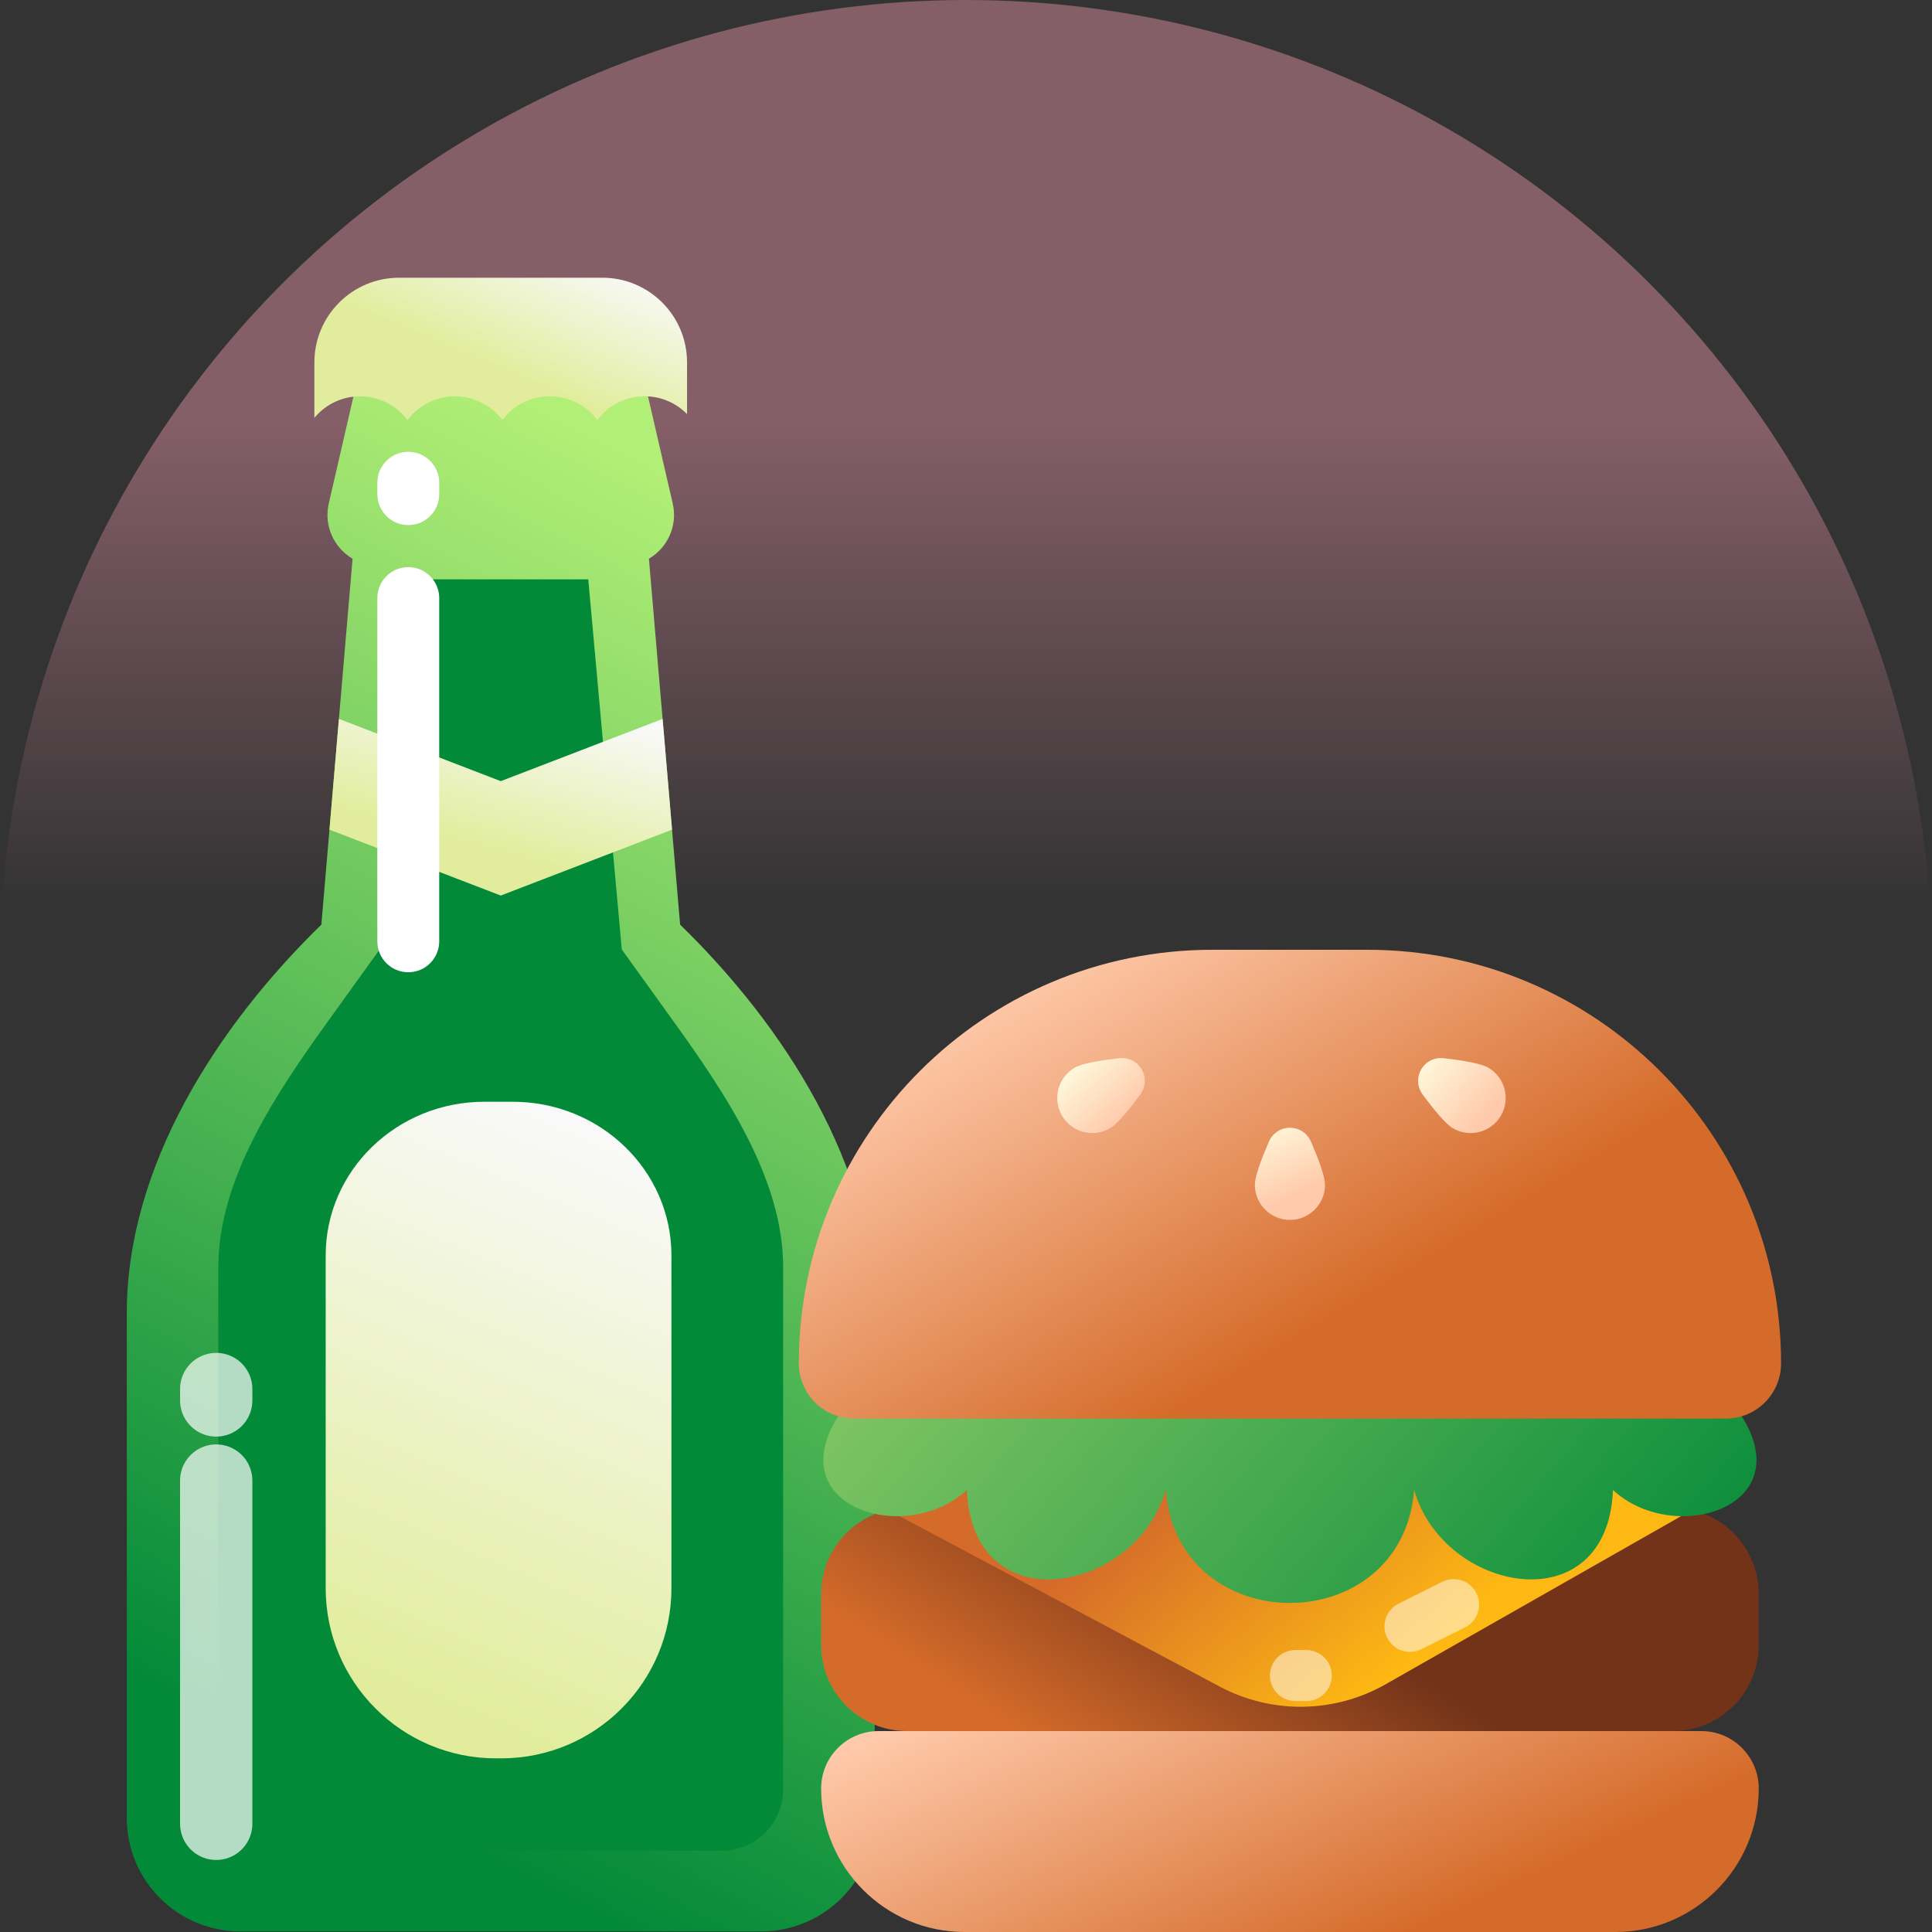 <svg width="160" height="160" viewBox="0 0 160 160" fill="none" xmlns="http://www.w3.org/2000/svg">
<rect x="0" y="0" width="160" height="160" fill="#333333" stroke="none"/>
<circle cx="80" cy="80" r="80" fill="url(#paint0_linear_911_42934)" fill-opacity="0.4"/>
<path d="M49.344 28.612C51.304 28.612 53.004 29.964 53.445 31.874L55.711 41.694C56.143 43.566 55.259 45.378 53.741 46.271L56.325 76.574C64.99 85.013 72.438 96.606 72.438 108.733V150.555C72.438 155.743 68.232 159.949 63.043 159.949L19.895 159.949C14.707 159.949 10.501 155.743 10.501 150.555V108.733C10.501 96.606 17.949 85.013 26.613 76.574L29.198 46.271C27.68 45.378 26.796 43.566 27.228 41.694L29.494 31.874C29.934 29.964 31.635 28.612 33.594 28.612L49.344 28.612Z" fill="url(#paint1_linear_911_42934)"/>
<path d="M33.691 47.979L48.717 47.979L51.494 78.629L55.74 84.532C60.014 90.472 64.856 97.605 64.856 104.922L64.856 148.18C64.856 150.989 62.579 153.266 59.77 153.266H23.165C20.356 153.266 18.079 150.989 18.079 148.18L18.079 104.922C18.079 97.605 22.921 90.472 27.194 84.532L31.441 78.629L33.691 47.979Z" fill="#038A39"/>
<path d="M26.972 131.527C26.972 139.309 33.281 145.618 41.064 145.618H41.514C49.297 145.618 55.605 139.309 55.605 131.527L55.605 103.968C55.605 96.94 49.721 91.242 42.461 91.242H40.117C32.857 91.242 26.972 96.94 26.972 103.968L26.972 131.527Z" fill="url(#paint2_linear_911_42934)"/>
<path d="M49.884 23C53.758 23 56.898 26.14 56.898 30.014L56.898 34.294C56.007 33.384 54.765 32.82 53.391 32.82C51.785 32.82 50.359 33.591 49.463 34.783C48.568 33.591 47.142 32.82 45.535 32.82C43.929 32.82 42.503 33.591 41.608 34.783C40.712 33.591 39.286 32.82 37.68 32.82C36.074 32.82 34.648 33.591 33.752 34.783C32.856 33.591 31.43 32.82 29.824 32.82C28.299 32.82 26.937 33.515 26.036 34.605L26.036 30.014C26.036 26.14 29.177 23 33.05 23L49.884 23Z" fill="url(#paint3_linear_911_42934)"/>
<path d="M55.656 68.71L54.874 59.536L41.471 64.691L28.068 59.536L27.286 68.71L41.471 74.166L55.656 68.71Z" fill="url(#paint4_linear_911_42934)"/>
<path fill-rule="evenodd" clip-rule="evenodd" d="M33.812 46.967C32.397 46.967 31.249 48.114 31.249 49.53L31.249 77.955C31.249 79.371 32.397 80.518 33.812 80.518C35.227 80.518 36.375 79.371 36.375 77.955L36.375 49.53C36.375 48.114 35.227 46.967 33.812 46.967Z" fill="white"/>
<path d="M17.906 122.614L17.906 151.04" stroke="white" stroke-opacity="0.7" stroke-width="5.987" stroke-linecap="round"/>
<path fill-rule="evenodd" clip-rule="evenodd" d="M33.812 37.415C32.397 37.415 31.249 38.563 31.249 39.978L31.249 40.923C31.249 42.338 32.397 43.486 33.812 43.486C35.227 43.486 36.375 42.338 36.375 40.923L36.375 39.978C36.375 38.563 35.227 37.415 33.812 37.415Z" fill="white"/>
<path d="M17.906 115.034L17.906 115.979" stroke="white" stroke-opacity="0.7" stroke-width="5.987" stroke-linecap="round"/>
<path d="M68.004 131.999C68.004 128.064 71.194 124.874 75.129 124.874H138.525C142.46 124.874 145.65 128.064 145.65 131.999V136.236C145.65 140.172 142.46 143.361 138.525 143.361H75.129C71.194 143.361 68.004 140.172 68.004 136.236V131.999Z" fill="url(#paint5_linear_911_42934)"/>
<path d="M73.551 125.059V119.328H140.105V125.059L114.755 139.482C110.51 141.898 105.324 141.971 101.013 139.676L73.551 125.059Z" fill="url(#paint6_linear_911_42934)"/>
<path d="M69.407 117.294H144.244C149.02 124.879 138.571 128.035 133.58 123.394C133.131 134.513 119.531 131.937 117.116 123.394C116.102 135.868 97.55 135.868 96.536 123.394C94.12 131.937 80.52 134.513 80.071 123.394C75.081 128.035 64.632 124.879 69.407 117.294Z" fill="url(#paint7_linear_911_42934)"/>
<path d="M108.184 138.761L107.28 138.761" stroke="white" stroke-opacity="0.5" stroke-width="4.222" stroke-linecap="round"/>
<path d="M120.383 132.886L116.768 134.693" stroke="white" stroke-opacity="0.5" stroke-width="4.222" stroke-linecap="round"/>
<path d="M66.156 112.912C66.156 93.993 81.493 78.656 100.412 78.656H113.244C132.163 78.656 147.5 93.993 147.5 112.912C147.5 115.434 145.455 117.479 142.933 117.479H70.724C68.201 117.479 66.156 115.434 66.156 112.912Z" fill="url(#paint8_linear_911_42934)"/>
<path d="M68.004 148.115C68.004 145.492 70.131 143.361 72.754 143.361H140.9C143.524 143.361 145.65 145.492 145.65 148.115C145.65 154.674 140.334 160 133.775 160H79.879C73.32 160 68.004 154.674 68.004 148.115Z" fill="url(#paint9_linear_911_42934)"/>
<path d="M109.732 98.121C109.732 99.725 108.431 101.026 106.827 101.026C105.223 101.026 103.922 99.725 103.922 98.121C103.922 97.431 104.459 95.992 105.071 94.576C105.753 92.998 107.901 92.998 108.583 94.576C109.195 95.992 109.732 97.431 109.732 98.121Z" fill="url(#paint10_linear_911_42934)"/>
<path d="M123.242 88.415C124.631 89.217 125.107 90.994 124.305 92.383C123.503 93.773 121.726 94.249 120.337 93.447C119.739 93.102 118.762 91.917 117.841 90.679C116.815 89.299 117.889 87.439 119.597 87.638C121.13 87.816 122.644 88.07 123.242 88.415Z" fill="url(#paint11_linear_911_42934)"/>
<path d="M89.008 88.415C87.619 89.217 87.143 90.994 87.945 92.383C88.747 93.773 90.524 94.249 91.913 93.447C92.511 93.102 93.489 91.917 94.409 90.679C95.435 89.299 94.361 87.439 92.653 87.638C91.12 87.816 89.606 88.07 89.008 88.415Z" fill="url(#paint12_linear_911_42934)"/>
<defs>
<linearGradient id="paint0_linear_911_42934" x1="80" y1="0" x2="80" y2="160" gradientUnits="userSpaceOnUse">
<stop offset="0.219" stop-color="#FFA0B7"/>
<stop offset="0.469" stop-color="#FFA0B7" stop-opacity="0"/>
</linearGradient>
<linearGradient id="paint1_linear_911_42934" x1="48.009" y1="35.339" x2="-2.017" y2="131.586" gradientUnits="userSpaceOnUse">
<stop stop-color="#B2EF76"/>
<stop offset="1" stop-color="#038A39"/>
</linearGradient>
<linearGradient id="paint2_linear_911_42934" x1="41.582" y1="90.548" x2="22.541" y2="135.769" gradientUnits="userSpaceOnUse">
<stop stop-color="#F9F9F9"/>
<stop offset="1" stop-color="#E1ED9C"/>
</linearGradient>
<linearGradient id="paint3_linear_911_42934" x1="45.522" y1="19.565" x2="40.96" y2="30.473" gradientUnits="userSpaceOnUse">
<stop stop-color="#F9F9F9"/>
<stop offset="1" stop-color="#E1ED9C"/>
</linearGradient>
<linearGradient id="paint4_linear_911_42934" x1="49.285" y1="59" x2="45.802" y2="71.859" gradientUnits="userSpaceOnUse">
<stop stop-color="#F9F9F9"/>
<stop offset="1" stop-color="#E1ED9C"/>
</linearGradient>
<linearGradient id="paint5_linear_911_42934" x1="101.404" y1="154.577" x2="113.339" y2="136.058" gradientUnits="userSpaceOnUse">
<stop stop-color="#D56B2A"/>
<stop offset="1" stop-color="#723319"/>
</linearGradient>
<linearGradient id="paint6_linear_911_42934" x1="105.924" y1="115.713" x2="121.037" y2="133.849" gradientUnits="userSpaceOnUse">
<stop stop-color="#D56B2A"/>
<stop offset="1" stop-color="#FDB813"/>
</linearGradient>
<linearGradient id="paint7_linear_911_42934" x1="170.093" y1="103.059" x2="118.93" y2="59.841" gradientUnits="userSpaceOnUse">
<stop stop-color="#038A39"/>
<stop offset="1" stop-color="#7CC362"/>
</linearGradient>
<linearGradient id="paint8_linear_911_42934" x1="97.79" y1="72.497" x2="117.255" y2="104.938" gradientUnits="userSpaceOnUse">
<stop stop-color="#FFCAAB"/>
<stop offset="1" stop-color="#D56B2A"/>
</linearGradient>
<linearGradient id="paint9_linear_911_42934" x1="140.372" y1="112.303" x2="154.362" y2="142.72" gradientUnits="userSpaceOnUse">
<stop stop-color="#FFCAAB"/>
<stop offset="1" stop-color="#D56B2A"/>
</linearGradient>
<linearGradient id="paint10_linear_911_42934" x1="104.116" y1="91.31" x2="107.661" y2="98.84" gradientUnits="userSpaceOnUse">
<stop offset="0.291" stop-color="#FFF5D8"/>
<stop offset="1" stop-color="#FFCAAB"/>
</linearGradient>
<linearGradient id="paint11_linear_911_42934" x1="115.499" y1="87.299" x2="122.38" y2="93.24" gradientUnits="userSpaceOnUse">
<stop offset="0.291" stop-color="#FFF5D8"/>
<stop offset="1" stop-color="#FFCAAB"/>
</linearGradient>
<linearGradient id="paint12_linear_911_42934" x1="86.944" y1="87.695" x2="92.348" y2="93.24" gradientUnits="userSpaceOnUse">
<stop offset="0.291" stop-color="#FFF5D8"/>
<stop offset="1" stop-color="#FFCAAB"/>
</linearGradient>
</defs>
</svg>
